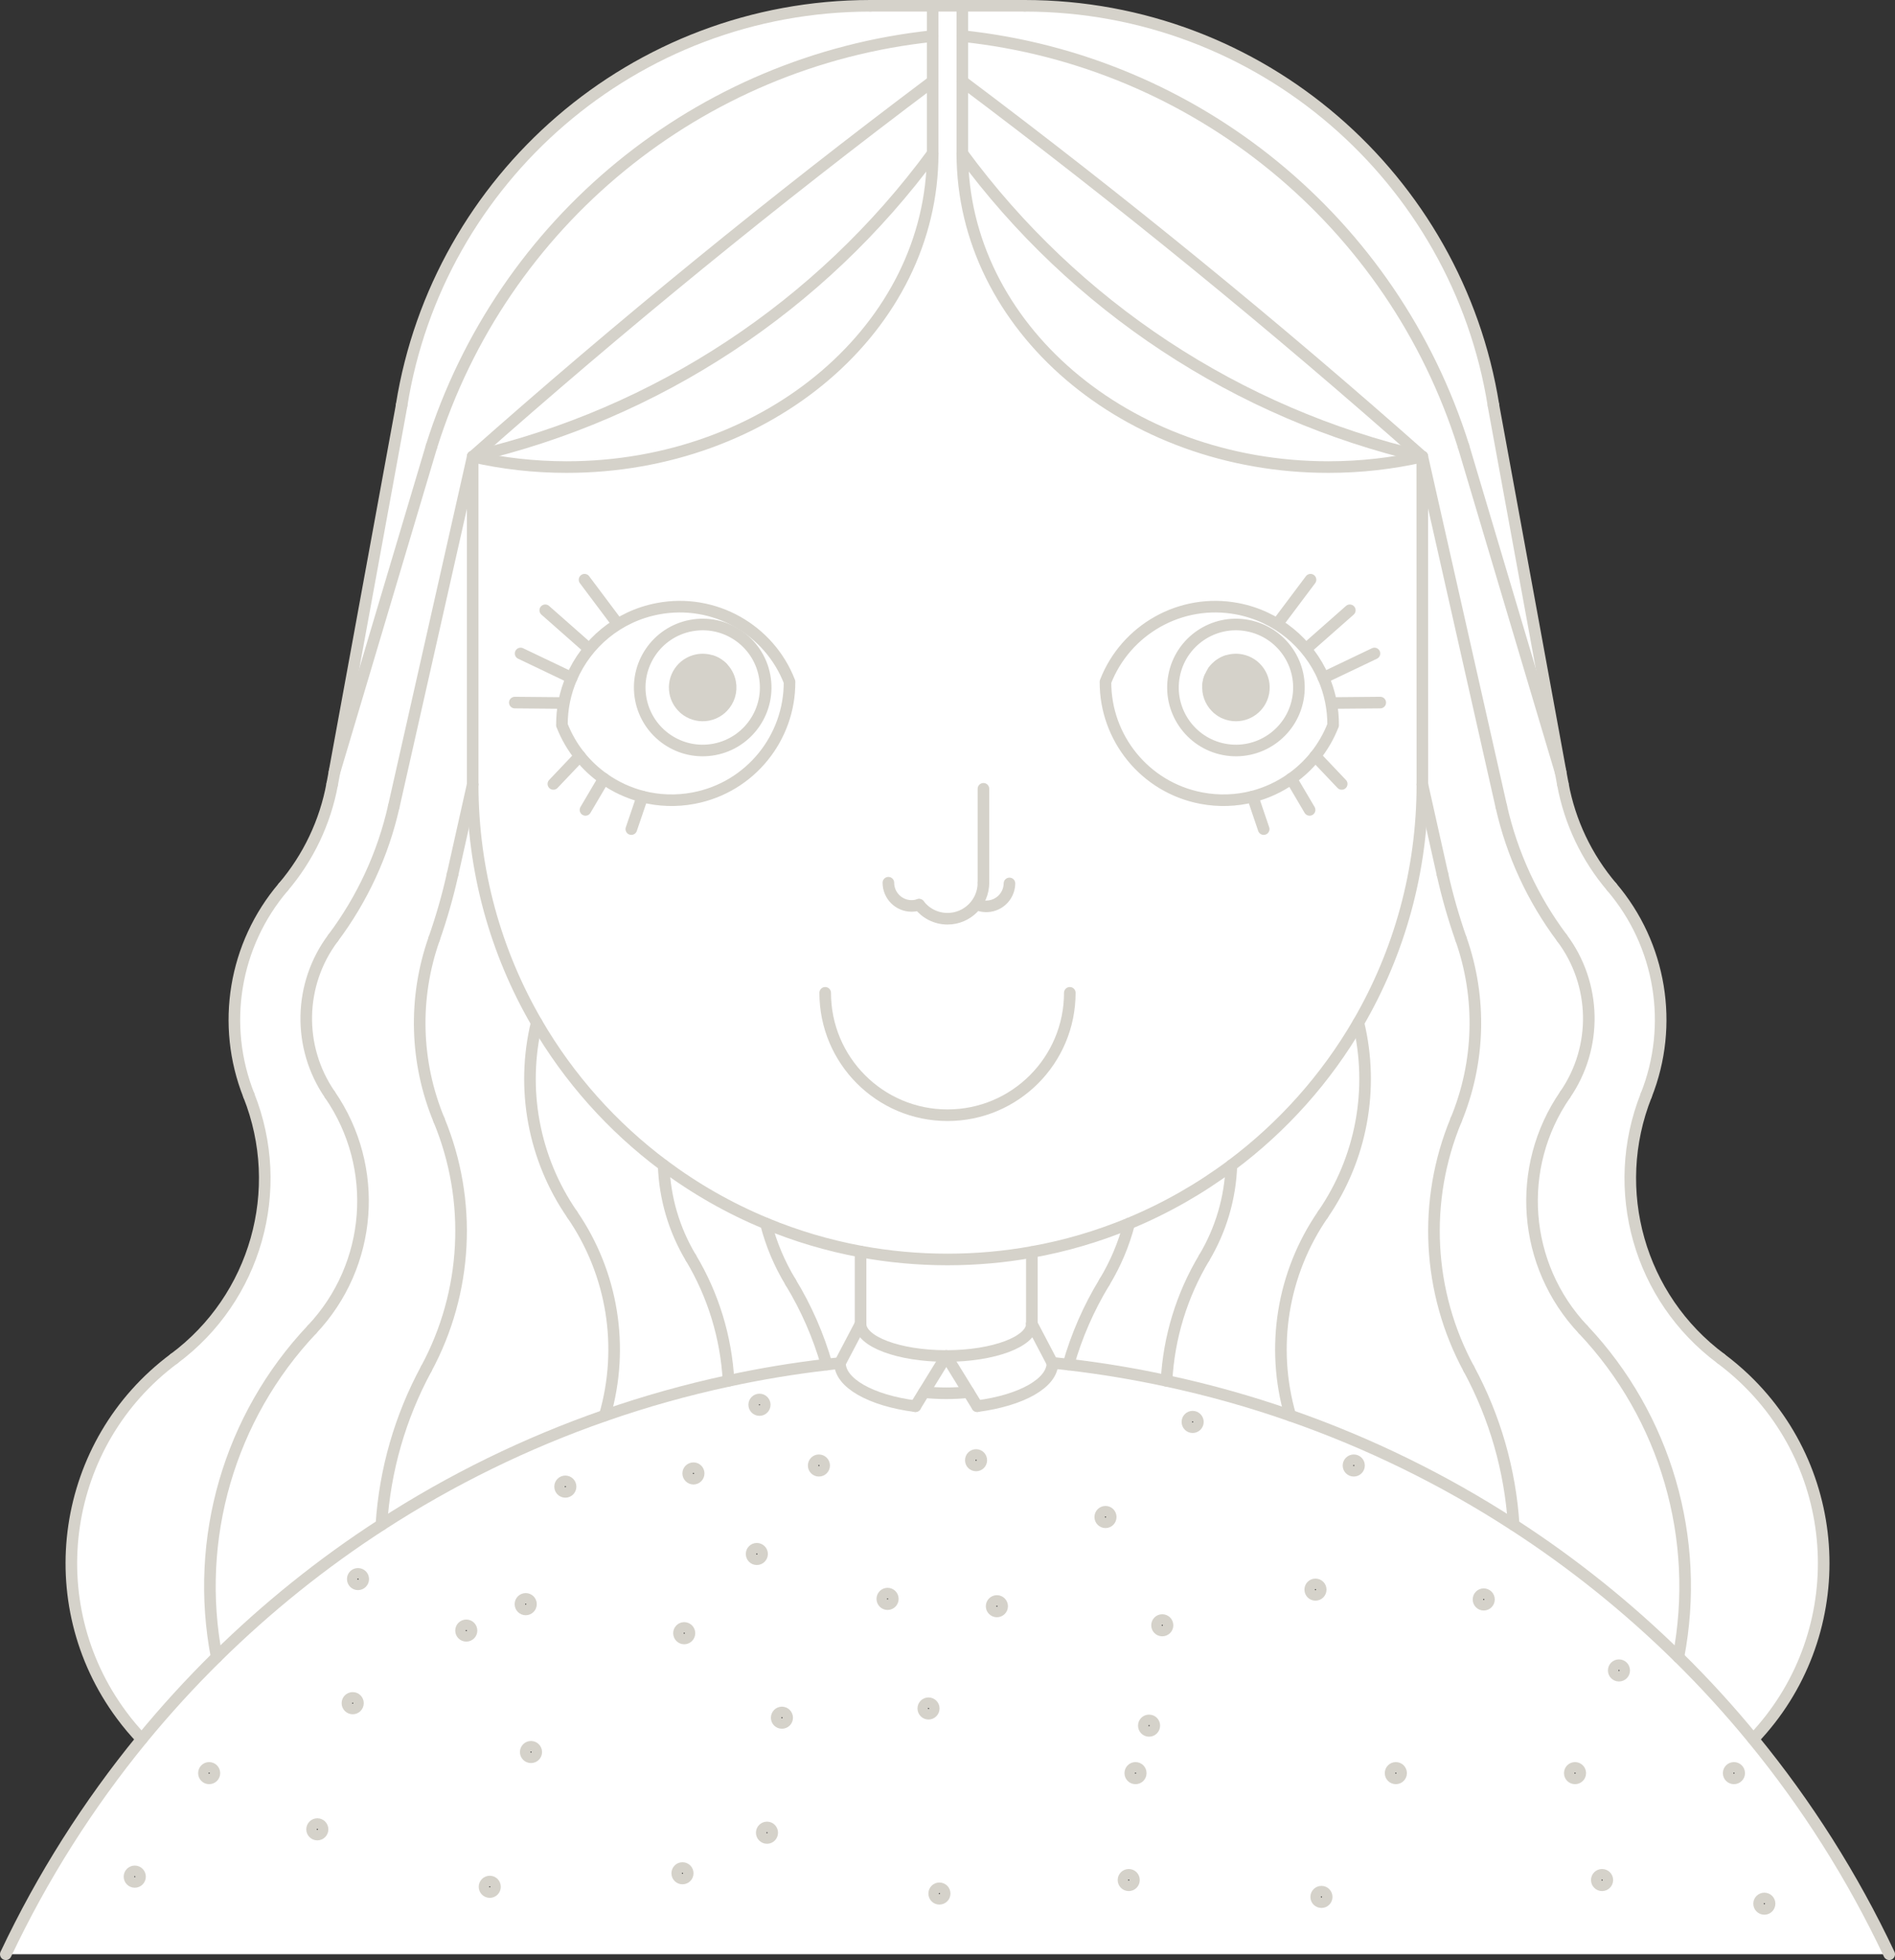 <?xml version="1.0" encoding="utf-8"?>
<!-- Generator: Adobe Illustrator 16.0.0, SVG Export Plug-In . SVG Version: 6.00 Build 0)  -->
<!DOCTYPE svg PUBLIC "-//W3C//DTD SVG 1.1//EN" "http://www.w3.org/Graphics/SVG/1.1/DTD/svg11.dtd">
<svg version="1.1" id="Layer_1" xmlns="http://www.w3.org/2000/svg" xmlns:xlink="http://www.w3.org/1999/xlink" x="0px" y="0px"
	 width="326.939px" height="338.061px" viewBox="0 0 326.939 338.061" enable-background="new 0 0 326.939 338.061"
	 xml:space="preserve">
<rect x="0" y="0" width="326.939" height="338.061" fill="#333333" stroke="none"/>
<g>
	<path fill="#FFFFFF" d="M215.26,107.9c5.9,1.12,9.771,6.812,8.65,12.71c-1.131,5.893-6.82,9.763-12.71,8.643
		c-5.891-1.12-9.761-6.82-8.641-12.7C203.68,110.65,209.37,106.78,215.26,107.9z M217.97,119.48c0.5-2.62-1.222-5.14-3.842-5.64
		c-0.88-0.17-1.75-0.08-2.54,0.2c-0.26,0.09-0.51,0.21-0.738,0.34c-0.12,0.07-0.24,0.14-0.352,0.22
		c-0.229,0.15-0.438,0.33-0.63,0.521c-0.2,0.188-0.381,0.39-0.54,0.617c-0.24,0.343-0.438,0.713-0.601,1.11
		c-0.109,0.26-0.189,0.53-0.24,0.82c-0.029,0.147-0.05,0.3-0.06,0.45c-0.142,1.438,0.39,2.83,1.35,3.817
		c0.181,0.2,0.391,0.38,0.61,0.53c0,0,0,0.01,0.01,0.01c0.438,0.33,0.938,0.58,1.5,0.73c0.141,0.05,0.28,0.08,0.431,0.107
		c0.149,0.03,0.3,0.053,0.449,0.062C215.23,123.61,217.5,121.95,217.97,119.48z"/>
	<path fill="#FFFFFF" d="M228.33,116.91c1.102,2.54,1.689,5.31,1.67,8.18h-0.01c-0.761,1.95-1.811,3.74-3.07,5.32
		c-1.198,1.5-2.601,2.81-4.148,3.897c-2,1.41-4.25,2.46-6.649,3.08c-2.811,0.72-5.83,0.85-8.87,0.271
		c-9.778-1.86-16.58-10.45-16.528-20.062c3.479-8.97,12.96-14.46,22.75-12.6C220.34,106.31,225.75,110.94,228.33,116.91z
		 M215.26,107.9c-5.89-1.12-11.578,2.75-12.698,8.65c-1.12,5.88,2.75,11.58,8.641,12.7c5.89,1.12,11.579-2.75,12.71-8.643
		C225.03,114.71,221.16,109.02,215.26,107.9z"/>
	<path fill="#FFFFFF" d="M116.49,119.48c0.19,1.01,0.69,1.88,1.381,2.55c0.09,0.103,0.189,0.19,0.3,0.28
		c0.96,0.78,2.21,1.19,3.512,1.07c0.148-0.01,0.3-0.03,0.448-0.062c0.722-0.14,1.382-0.43,1.939-0.84
		c0.221-0.16,0.431-0.34,0.62-0.54c1.061-1.09,1.59-2.66,1.28-4.26c-0.19-1.01-0.69-1.89-1.37-2.56c-0.2-0.19-0.41-0.37-0.642-0.521
		c-0.108-0.08-0.221-0.147-0.34-0.22c-0.24-0.13-0.49-0.25-0.75-0.34c-0.78-0.28-1.66-0.37-2.54-0.2
		C117.71,114.34,115.99,116.86,116.49,119.48z M131.91,116.55c1.119,5.88-2.75,11.58-8.648,12.7c-5.892,1.12-11.58-2.75-12.7-8.643
		c-1.12-5.897,2.75-11.59,8.641-12.71C125.1,106.78,130.79,110.65,131.91,116.55z"/>
	<path fill="#FFFFFF" d="M131.91,116.55c-1.12-5.9-6.811-9.771-12.71-8.65c-5.891,1.12-9.761,6.812-8.641,12.71
		c1.12,5.893,6.811,9.763,12.698,8.643C129.16,128.13,133.03,122.43,131.91,116.55z M104.18,134.31
		c-1.552-1.09-2.95-2.397-4.15-3.897c-1.271-1.58-2.31-3.37-3.069-5.32h-0.01c-0.021-2.87,0.569-5.64,1.67-8.18
		c2.58-5.973,7.979-10.603,14.859-11.91c9.79-1.86,19.271,3.63,22.74,12.6c0.06,9.61-6.74,18.2-16.53,20.062
		c-3.04,0.578-6.05,0.447-8.859-0.271C108.43,136.77,106.18,135.72,104.18,134.31z"/>
	<path fill="#FFFFFF" d="M181.54,235.05l0.029,0.051c0,3.42-5.271,6.43-12.979,7.43l-1.488-2.42l-3.842-6.229
		c8.15,0,14.762-2.479,14.762-5.54L181.54,235.05z"/>
	<path fill="#FFFFFF" d="M163.26,233.88l3.842,6.229c-2.512,0.263-5.149,0.263-7.67,0L163.26,233.88z"/>
	<path fill="#FFFFFF" d="M148.47,228.34c0,3.061,6.608,5.54,14.771,5.54c0.01,0,0.01,0,0.021,0l-3.83,6.229h-0.012l-1.488,2.433
		c-7.729-1-13.012-4.021-13.012-7.439L148.47,228.34z"/>
	<path fill="#FFFFFF" d="M184.33,235.351c5.72,0.67,11.37,1.609,16.932,2.812c7.27,1.56,14.398,3.56,21.35,5.987
		c13.61,4.739,26.54,11.093,38.53,18.859c10.22,6.61,19.738,14.25,28.43,22.801c4.54,4.47,8.851,9.189,12.91,14.149
		c9.2,11.22,17.108,23.647,23.46,37.101H1c6.359-13.45,14.271-25.87,23.46-37.101c4.069-4.96,8.38-9.683,12.92-14.149
		c8.689-8.561,18.21-16.2,28.42-22.811c11.99-7.771,24.922-14.11,38.54-18.853c6.95-2.431,14.08-4.431,21.352-5.987
		c5.561-1.2,11.21-2.143,16.931-2.803c0.76-0.101,1.529-0.181,2.3-0.26c0,3.42,5.28,6.439,13.012,7.439l1.488-2.433h0.012
		c2.521,0.263,5.158,0.263,7.67,0l1.488,2.42c7.711-1,12.979-4.01,12.979-7.43l-0.029-0.051
		C182.47,235.14,183.4,235.25,184.33,235.351z M305.3,328.34c0-0.5-0.398-0.899-0.898-0.899s-0.91,0.399-0.91,0.899
		s0.41,0.907,0.91,0.907S305.3,328.84,305.3,328.34z M300.06,305.83c0-0.513-0.41-0.91-0.91-0.91s-0.91,0.397-0.91,0.91
		c0,0.5,0.41,0.897,0.91,0.897S300.06,306.33,300.06,305.83z M280.22,288.12c0-0.513-0.4-0.91-0.91-0.91
		c-0.5,0-0.899,0.397-0.899,0.91c0,0.487,0.399,0.897,0.899,0.897C279.82,289.021,280.22,288.61,280.22,288.12z M277.31,324.26
		c0-0.5-0.41-0.899-0.91-0.899s-0.91,0.399-0.91,0.899s0.41,0.91,0.91,0.91S277.31,324.76,277.31,324.26z M272.64,305.83
		c0-0.513-0.41-0.91-0.91-0.91s-0.899,0.397-0.899,0.91c0,0.5,0.399,0.897,0.899,0.897S272.64,306.33,272.64,305.83z M256.89,275.87
		c0-0.5-0.41-0.91-0.91-0.91s-0.899,0.41-0.899,0.91s0.399,0.907,0.899,0.907S256.89,276.37,256.89,275.87z M241.73,305.83
		c0-0.513-0.41-0.91-0.91-0.91s-0.909,0.397-0.909,0.91c0,0.5,0.409,0.897,0.909,0.897S241.73,306.33,241.73,305.83z
		 M234.47,252.771c0-0.5-0.41-0.91-0.91-0.91s-0.91,0.41-0.91,0.91s0.41,0.899,0.91,0.899S234.47,253.271,234.47,252.771z
		 M228.89,327.18c0-0.5-0.399-0.909-0.899-0.909c-0.511,0-0.91,0.409-0.91,0.909s0.399,0.897,0.91,0.897
		C228.49,328.077,228.89,327.68,228.89,327.18z M227.86,274.17c0-0.5-0.409-0.899-0.909-0.899s-0.9,0.399-0.9,0.899
		c0,0.51,0.4,0.91,0.9,0.91S227.86,274.68,227.86,274.17z M206.67,245.25c0-0.5-0.41-0.91-0.91-0.91s-0.898,0.41-0.898,0.91
		s0.398,0.91,0.898,0.91S206.67,245.75,206.67,245.25z M201.43,280.33c0-0.513-0.41-0.91-0.91-0.91s-0.899,0.397-0.899,0.91
		c0,0.5,0.399,0.897,0.899,0.897S201.43,280.83,201.43,280.33z M199.15,297.63c0-0.5-0.399-0.899-0.91-0.899
		c-0.5,0-0.899,0.399-0.899,0.899s0.399,0.91,0.899,0.91C198.75,298.54,199.15,298.13,199.15,297.63z M196.81,305.83
		c0-0.513-0.399-0.91-0.91-0.91c-0.5,0-0.899,0.397-0.899,0.91c0,0.5,0.399,0.897,0.899,0.897
		C196.41,306.73,196.81,306.33,196.81,305.83z M195.64,324.26c0-0.5-0.399-0.899-0.899-0.899s-0.91,0.399-0.91,0.899
		s0.41,0.91,0.91,0.91S195.64,324.76,195.64,324.26z M191.63,261.65c0-0.5-0.398-0.91-0.898-0.91s-0.91,0.41-0.91,0.91
		s0.41,0.91,0.91,0.91S191.63,262.15,191.63,261.65z M172.9,277.04c0-0.5-0.41-0.91-0.91-0.91s-0.909,0.41-0.909,0.91
		s0.409,0.897,0.909,0.897S172.9,277.54,172.9,277.04z M169.3,251.86c0-0.51-0.398-0.907-0.898-0.907
		c-0.51,0-0.909,0.397-0.909,0.907c0,0.5,0.399,0.899,0.909,0.899C168.9,252.76,169.3,252.36,169.3,251.86z M162.98,326.59
		c0-0.5-0.41-0.899-0.91-0.899s-0.899,0.399-0.899,0.899c0,0.511,0.399,0.907,0.899,0.907S162.98,327.101,162.98,326.59z
		 M161.1,294.67c0-0.5-0.41-0.899-0.91-0.899s-0.899,0.399-0.899,0.899s0.399,0.91,0.899,0.91S161.1,295.17,161.1,294.67z
		 M154.04,275.771c0-0.5-0.41-0.91-0.91-0.91s-0.908,0.41-0.908,0.91s0.408,0.909,0.908,0.909S154.04,276.271,154.04,275.771z
		 M142.19,252.771c0-0.5-0.41-0.91-0.91-0.91s-0.899,0.41-0.899,0.91s0.399,0.899,0.899,0.899S142.19,253.271,142.19,252.771z
		 M135.81,296.271c0-0.5-0.41-0.91-0.91-0.91s-0.899,0.41-0.899,0.91s0.399,0.899,0.899,0.899S135.81,296.771,135.81,296.271z
		 M133.23,316.101c0-0.5-0.399-0.91-0.899-0.91s-0.91,0.41-0.91,0.91s0.41,0.909,0.91,0.909S133.23,316.601,133.23,316.101z
		 M131.94,242.29c0-0.5-0.41-0.91-0.91-0.91s-0.909,0.41-0.909,0.91s0.409,0.91,0.909,0.91S131.94,242.79,131.94,242.29z
		 M131.48,268.021c0-0.49-0.41-0.897-0.91-0.897s-0.899,0.407-0.899,0.897c0,0.51,0.399,0.909,0.899,0.909
		S131.48,268.53,131.48,268.021z M120.54,254.13c0-0.5-0.398-0.899-0.898-0.899s-0.91,0.399-0.91,0.899s0.41,0.91,0.91,0.91
		S120.54,254.63,120.54,254.13z M118.95,281.69c0-0.5-0.41-0.91-0.91-0.91s-0.898,0.41-0.898,0.91s0.398,0.91,0.898,0.91
		S118.95,282.19,118.95,281.69z M118.65,323.101c0-0.5-0.399-0.91-0.91-0.91c-0.5,0-0.899,0.41-0.899,0.91s0.399,0.898,0.899,0.898
		C118.25,323.997,118.65,323.601,118.65,323.101z M98.44,256.41c0-0.5-0.399-0.91-0.899-0.91c-0.511,0-0.91,0.41-0.91,0.91
		s0.399,0.907,0.91,0.907C98.04,257.32,98.44,256.91,98.44,256.41z M92.52,302.19c0-0.5-0.41-0.91-0.91-0.91s-0.909,0.41-0.909,0.91
		s0.409,0.899,0.909,0.899S92.52,302.69,92.52,302.19z M91.61,276.68c0-0.5-0.409-0.909-0.909-0.909s-0.91,0.409-0.91,0.909
		s0.41,0.91,0.91,0.91S91.61,277.18,91.61,276.68z M85.4,325.43c0-0.5-0.399-0.909-0.899-0.909s-0.91,0.409-0.91,0.909
		s0.41,0.91,0.91,0.91S85.4,325.93,85.4,325.43z M81.35,281.24c0-0.5-0.399-0.907-0.899-0.907c-0.511,0-0.91,0.407-0.91,0.907
		s0.399,0.899,0.91,0.899C80.95,282.14,81.35,281.74,81.35,281.24z M62.67,272.351c0-0.5-0.41-0.897-0.91-0.897
		s-0.898,0.397-0.898,0.897s0.398,0.909,0.898,0.909S62.67,272.851,62.67,272.351z M61.76,293.76c0-0.5-0.408-0.909-0.908-0.909
		s-0.91,0.409-0.91,0.909s0.41,0.91,0.91,0.91S61.76,294.26,61.76,293.76z M55.65,315.521c0-0.5-0.399-0.91-0.899-0.91
		s-0.91,0.41-0.91,0.91s0.41,0.899,0.91,0.899S55.65,316.021,55.65,315.521z M36.99,305.83c0-0.513-0.41-0.91-0.91-0.91
		s-0.898,0.397-0.898,0.91c0,0.5,0.398,0.897,0.898,0.897S36.99,306.33,36.99,305.83z M24.16,323.68c0-0.5-0.41-0.909-0.91-0.909
		s-0.91,0.409-0.91,0.909s0.41,0.91,0.91,0.91S24.16,324.18,24.16,323.68z"/>
	<path fill="#FFFFFF" d="M81.55,78.8v56.51l-3.47,15.5c-0.84,3.771-1.91,7.49-3.188,11.143c-3.58,10.157-3.28,21.277,0.851,31.229
		c5.771,13.91,4.949,29.681-2.211,42.931c-4.49,8.301-7.13,17.471-7.73,26.891c-10.21,6.607-19.729,14.25-28.42,22.811
		c-3.93-20.381,2.189-41.41,16.439-56.5c10.46-11.08,11.75-27.96,3.101-40.5c-5.641-8.188-5.42-19.067,0.54-27.021
		c5.062-6.75,8.63-14.48,10.479-22.7L81.55,78.8z"/>
	<path fill="#FFFFFF" d="M81.55,135.31c0,14.97,4.021,29.01,11.04,41.09c-2.76,11.399-0.528,23.433,6.132,33.08
		c6.97,10.13,9.04,22.853,5.618,34.67C90.72,248.89,77.79,255.23,65.8,263c0.602-9.42,3.24-18.59,7.729-26.893
		c7.16-13.25,7.979-29.021,2.211-42.931c-4.131-9.949-4.431-21.069-0.851-31.229c1.278-3.648,2.351-7.368,3.188-11.141L81.55,135.31
		z"/>
	<path fill="#FFFFFF" d="M119.2,216.95c3.859,6.438,6.079,13.72,6.489,21.21c-7.271,1.56-14.399,3.56-21.352,5.987
		c3.42-11.817,1.352-24.54-5.618-34.67c-6.66-9.647-8.892-21.681-6.132-33.08c5.57,9.603,13.052,17.973,21.91,24.59
		C114.68,206.62,116.3,212.12,119.2,216.95z"/>
	<path fill="#FFFFFF" d="M142.62,235.351v0.01c-5.721,0.66-11.37,1.603-16.931,2.803c-0.41-7.49-2.63-14.771-6.489-21.21
		c-2.9-4.83-4.521-10.33-4.7-15.961c5.399,4.028,11.319,7.421,17.642,10.028v0.01c0.908,3.562,2.351,6.973,4.26,10.12
		C139.1,225.58,141.19,230.36,142.62,235.351z"/>
	<path fill="#FFFFFF" d="M142.62,235.351c-1.431-4.99-3.521-9.771-6.221-14.2c-1.91-3.147-3.352-6.561-4.26-10.12v-0.01
		c5.188,2.159,10.658,3.79,16.33,4.84v12.479l-3.552,6.761c-0.771,0.079-1.54,0.159-2.3,0.26L142.62,235.351L142.62,235.351z"/>
	<path fill="#FFFFFF" d="M178.02,228.3c0,0.021,0,0.03,0,0.04c0,3.061-6.609,5.54-14.76,5.54c-0.012,0-0.012,0-0.021,0
		c-8.16,0-14.771-2.479-14.771-5.54v-12.48c4.858,0.899,9.88,1.37,15,1.37c4.97,0,9.828-0.438,14.55-1.29v0.013L178.02,228.3
		L178.02,228.3z"/>
	<path fill="#FFFFFF" d="M194.81,211.021v0.01c-0.92,3.562-2.359,6.973-4.271,10.12c-2.7,4.433-4.79,9.21-6.21,14.2
		c-0.931-0.101-1.858-0.211-2.79-0.301l-3.521-6.71c0-0.01,0-0.021,0-0.04v-12.35v-0.013C183.86,214.9,189.48,213.23,194.81,211.021
		z"/>
	<path fill="#FFFFFF" d="M212.45,200.99c-0.19,5.633-1.811,11.133-4.7,15.963c-3.858,6.438-6.09,13.72-6.49,21.21
		c-5.56-1.2-11.21-2.143-16.93-2.812c1.42-4.99,3.51-9.771,6.21-14.2c1.91-3.147,3.352-6.561,4.271-10.12v-0.01
		C201.13,208.4,207.05,205.021,212.45,200.99z"/>
	<path fill="#FFFFFF" d="M234.36,176.4c2.761,11.399,0.53,23.433-6.13,33.08c-6.979,10.13-9.04,22.853-5.62,34.67
		c-6.949-2.431-14.08-4.431-21.352-5.987c0.4-7.49,2.632-14.771,6.49-21.21c2.892-4.83,4.51-10.33,4.7-15.963
		C221.31,194.37,228.79,186,234.36,176.4z"/>
	<path fill="#FFFFFF" d="M261.15,263l-0.01,0.01c-11.99-7.771-24.92-14.12-38.53-18.859c-3.42-11.817-1.359-24.54,5.62-34.67
		c6.66-9.647,8.891-21.681,6.13-33.08c7.021-12.08,11.04-26.12,11.04-41.09l3.471,15.5c0.84,3.771,1.909,7.49,3.189,11.143
		c3.58,10.157,3.271,21.277-0.852,31.229c-5.771,13.91-4.96,29.681,2.21,42.931C257.91,244.41,260.55,253.58,261.15,263z"/>
	<path fill="#FFFFFF" d="M245.38,78.76h0.012l13.62,60.33c1.85,8.22,5.42,15.95,10.479,22.7c5.96,7.947,6.18,18.83,0.529,27.021
		c-8.642,12.54-7.352,29.42,3.108,40.5c14.25,15.09,20.359,36.119,16.439,56.5c-8.689-8.551-18.21-16.188-28.43-22.801l0.01-0.01
		c-0.602-9.42-3.239-18.59-7.729-26.893c-7.17-13.25-7.979-29.021-2.21-42.931c4.12-9.949,4.432-21.069,0.852-31.229
		c-1.28-3.647-2.352-7.367-3.189-11.14l-3.471-15.5L245.38,78.76z"/>
	<path fill="#FFFFFF" d="M245.38,78.76c-5.158,1.17-10.59,1.8-16.188,1.8c-34.88,0-63.16-24.22-63.16-54.1
		C185.4,52.8,213.54,71.35,245.38,78.76z"/>
	<path fill="#FFFFFF" d="M245.39,78.76h-0.012c-31.84-7.41-59.979-25.96-79.351-52.3V14.03C193.35,34.53,219.82,56.11,245.39,78.76z
		"/>
	<path fill="#FFFFFF" d="M245.39,78.76c-25.57-22.65-52.04-44.23-79.36-64.73V6.22c40.341,4.27,74.311,32.06,86.471,70.76
		l16.75,56.19l0.38,2.05c1.2,6.56,4.12,12.7,8.45,17.78c8.479,9.95,10.771,23.777,5.932,35.93c-6.48,16.312-1.19,34.94,12.89,45.4
		c1.438,1.08,2.82,2.237,4.12,3.479c17.568,16.76,18.221,44.579,1.46,62.149c-4.062-4.96-8.37-9.683-12.91-14.149
		c3.921-20.381-2.189-41.41-16.439-56.5c-10.46-11.08-11.75-27.96-3.108-40.5c5.648-8.188,5.431-19.07-0.529-27.021
		c-5.061-6.75-8.631-14.48-10.479-22.7L245.39,78.76z"/>
	<path fill="#FFFFFF" d="M257.65,69.88l11.601,63.29L252.5,76.98c-12.16-38.7-46.13-66.49-86.471-70.76V1h10.74
		c40.8,0,74.641,29.84,80.891,68.88H257.65z"/>
	<path fill="#FFFFFF" d="M160.91,1v5.22c-40.34,4.27-74.3,32.06-86.46,70.76L57.7,133.17l11.6-63.29h-0.01
		C75.53,30.84,109.37,1,150.18,1H160.91z"/>
	<path fill="#FFFFFF" d="M160.91,6.22v7.81c-27.32,20.5-53.78,42.08-79.351,64.73h-0.012v0.04l-13.608,60.29
		c-1.852,8.22-5.42,15.95-10.479,22.7c-5.96,7.947-6.181,18.83-0.54,27.021c8.649,12.54,7.359,29.42-3.101,40.5
		c-14.25,15.09-20.369,36.119-16.439,56.5c-4.54,4.47-8.851,9.189-12.92,14.149c-1.238-1.3-2.398-2.67-3.47-4.12
		c-14.48-19.479-10.431-47.021,9.06-61.51c14.08-10.46,19.37-29.093,12.882-45.4c-4.83-12.15-2.54-25.979,5.938-35.93
		c4.33-5.08,7.25-11.223,8.449-17.78l0.381-2.05l16.75-56.19C86.61,38.28,120.57,10.49,160.91,6.22z"/>
	<path fill="#FFFFFF" d="M160.91,14.03V26.46c-19.36,26.35-47.5,44.897-79.351,52.3C107.13,56.11,133.59,34.53,160.91,14.03z"/>
	<path fill="#FFFFFF" d="M160.91,26.46c0,29.88-28.28,54.1-63.16,54.1c-5.601,0-11.028-0.63-16.188-1.8
		C113.41,71.36,141.55,52.81,160.91,26.46z"/>
	<path fill="#FFFFFF" d="M166.03,26.46c0,29.88,28.28,54.1,63.16,54.1c5.601,0,11.03-0.63,16.188-1.8l0.021,56.55
		c0,14.97-4.021,29.01-11.04,41.09c-5.569,9.603-13.05,17.973-21.909,24.59c-5.398,4.03-11.32,7.41-17.641,10.03
		c-5.33,2.21-10.95,3.88-16.79,4.92c-4.722,0.853-9.58,1.29-14.55,1.29c-5.12,0-10.142-0.471-15-1.37
		c-5.672-1.05-11.142-2.681-16.33-4.84c-6.32-2.607-12.24-6-17.642-10.03C105.64,194.37,98.16,186,92.59,176.4
		c-7.021-12.08-11.04-26.12-11.04-41.09V78.8l0.012-0.04c5.16,1.17,10.59,1.8,16.188,1.8c34.88,0,63.16-24.22,63.16-54.1V14.03V6.22
		V1h5.119v5.22v7.81L166.03,26.46L166.03,26.46z M230,125.09c0.021-2.87-0.568-5.64-1.67-8.18c-2.58-5.973-7.99-10.603-14.858-11.91
		c-9.79-1.86-19.271,3.63-22.75,12.6c-0.052,9.61,6.75,18.2,16.528,20.062c3.04,0.577,6.062,0.447,8.87-0.271
		c2.399-0.62,4.649-1.67,6.649-3.08c1.55-1.09,2.95-2.397,4.148-3.897c1.262-1.58,2.312-3.37,3.069-5.32L230,125.09L230,125.09z
		 M110.83,137.39c2.812,0.72,5.819,0.85,8.859,0.271c9.79-1.86,16.59-10.45,16.53-20.062c-3.472-8.97-12.95-14.46-22.74-12.6
		c-6.88,1.31-12.279,5.938-14.859,11.91c-1.101,2.54-1.688,5.31-1.67,8.18h0.01c0.762,1.95,1.802,3.74,3.069,5.32
		c1.2,1.5,2.601,2.81,4.15,3.897C106.18,135.72,108.43,136.77,110.83,137.39z"/>
	<path fill="#D5D2CA" d="M214.13,113.84c2.62,0.5,4.342,3.02,3.842,5.64c-0.472,2.473-2.74,4.13-5.19,3.9
		c-0.149-0.021-0.3-0.04-0.449-0.07c-0.141-0.03-0.29-0.06-0.431-0.1c-0.55-0.16-1.05-0.41-1.5-0.73c-0.01,0-0.01-0.01-0.01-0.01
		c-0.222-0.16-0.42-0.33-0.61-0.53c-0.96-0.987-1.489-2.38-1.35-3.817c0.021-0.15,0.04-0.29,0.068-0.44
		c0.05-0.29,0.13-0.57,0.229-0.83c0.16-0.397,0.358-0.77,0.601-1.108c0.16-0.222,0.34-0.432,0.54-0.619
		c0.189-0.19,0.409-0.36,0.63-0.521c0.109-0.08,0.229-0.147,0.352-0.22c0.229-0.13,0.479-0.25,0.738-0.34
		C212.38,113.76,213.25,113.67,214.13,113.84z"/>
	<path fill="#D5D2CA" d="M212.78,123.38c-0.149-0.01-0.3-0.03-0.449-0.062c-0.148-0.027-0.29-0.06-0.431-0.107
		c0.141,0.04,0.29,0.067,0.431,0.1C212.48,123.34,212.63,123.36,212.78,123.38z"/>
	<path fill="#D5D2CA" d="M210.4,122.48c0.45,0.32,0.95,0.57,1.5,0.73C211.34,123.06,210.84,122.81,210.4,122.48z"/>
	<path fill="#D5D2CA" d="M209.78,121.94c0.19,0.2,0.391,0.37,0.61,0.53C210.17,122.32,209.96,122.14,209.78,121.94z"/>
	<path fill="#D5D2CA" d="M124.07,122.48c0.221-0.17,0.431-0.35,0.62-0.54C124.5,122.14,124.29,122.32,124.07,122.48z"/>
	<path fill="#D5D2CA" d="M122.13,123.31c0.722-0.14,1.38-0.43,1.939-0.83c-0.562,0.41-1.22,0.7-1.939,0.84
		c-0.148,0.03-0.3,0.053-0.448,0.062C121.83,123.36,121.98,123.34,122.13,123.31z"/>
	<path fill="#D5D2CA" d="M122.87,114.04c0.26,0.09,0.51,0.21,0.75,0.34c0.12,0.07,0.229,0.14,0.34,0.22
		c0.229,0.16,0.439,0.33,0.642,0.521c0.68,0.67,1.18,1.55,1.37,2.56c0.31,1.6-0.222,3.17-1.28,4.26
		c-0.189,0.19-0.399,0.37-0.62,0.54c-0.56,0.4-1.22,0.69-1.939,0.83c-0.148,0.03-0.3,0.05-0.448,0.07
		c-1.302,0.12-2.552-0.29-3.512-1.07c-0.101-0.09-0.21-0.18-0.3-0.28c-0.688-0.67-1.188-1.538-1.381-2.55
		c-0.5-2.62,1.221-5.14,3.841-5.64C121.21,113.67,122.09,113.76,122.87,114.04z"/>
	<path fill="#D5D2CA" d="M117.87,122.03c0.09,0.103,0.199,0.19,0.3,0.28C118.06,122.22,117.96,122.13,117.87,122.03z"/>
</g>
<path fill="none" stroke="#D5D2CA" stroke-width="2" stroke-linecap="round" stroke-linejoin="round" stroke-miterlimit="10" d="
	M69.29,69.88C75.53,30.84,109.37,1,150.18,1"/>
<path fill="none" stroke="#D5D2CA" stroke-width="2" stroke-linecap="round" stroke-linejoin="round" stroke-miterlimit="10" d="
	M245.4,135.31c0,14.97-4.021,29.01-11.04,41.09c-5.569,9.603-13.05,17.973-21.909,24.59c-5.4,4.03-11.32,7.41-17.641,10.03
	c-5.33,2.21-10.95,3.88-16.79,4.92c-4.722,0.853-9.58,1.29-14.55,1.29c-5.12,0-10.142-0.471-15-1.37
	c-5.672-1.05-11.142-2.681-16.33-4.84c-6.32-2.607-12.24-6-17.642-10.03C105.64,194.37,98.16,186,92.59,176.4
	c-7.021-12.08-11.04-26.12-11.04-41.09"/>
<line fill="none" stroke="#D5D2CA" stroke-width="2" stroke-linecap="round" stroke-linejoin="round" stroke-miterlimit="10" x1="245.38" y1="78.76" x2="245.4" y2="135.31"/>
<path fill="none" stroke="#D5D2CA" stroke-width="2" stroke-linecap="round" stroke-linejoin="round" stroke-miterlimit="10" d="
	M169.67,152.25c0,3.43-2.771,6.21-6.198,6.21c-2,0-3.78-0.95-4.91-2.42"/>
<path fill="none" stroke="#D5D2CA" stroke-width="2" stroke-linecap="round" stroke-linejoin="round" stroke-miterlimit="10" d="
	M184.57,171.24c0,11.649-9.439,21.11-21.1,21.11c-11.661,0-21.102-9.461-21.102-21.11"/>
<polyline fill="none" stroke="#D5D2CA" stroke-width="2" stroke-linecap="round" stroke-linejoin="round" stroke-miterlimit="10" points="
	160.91,1 160.91,6.22 160.91,14.03 160.91,26.46 160.91,27.06 "/>
<polyline fill="none" stroke="#D5D2CA" stroke-width="2" stroke-linecap="round" stroke-linejoin="round" stroke-miterlimit="10" points="
	166.03,1 166.03,6.22 166.03,14.03 166.03,26.46 166.03,27.06 "/>
<path fill="none" stroke="#D5D2CA" stroke-width="2" stroke-linecap="round" stroke-linejoin="round" stroke-miterlimit="10" d="
	M160.91,26.46c0,29.88-28.28,54.1-63.16,54.1c-5.601,0-11.028-0.63-16.188-1.8"/>
<path fill="none" stroke="#D5D2CA" stroke-width="2" stroke-linecap="round" stroke-linejoin="round" stroke-miterlimit="10" d="
	M166.03,26.46c0,29.88,28.28,54.1,63.16,54.1c5.601,0,11.03-0.63,16.188-1.8"/>
<polyline fill="none" stroke="#D5D2CA" stroke-width="2" stroke-linecap="round" stroke-linejoin="round" stroke-miterlimit="10" points="
	81.55,78.76 81.55,78.8 81.55,135.31 "/>
<line fill="none" stroke="#D5D2CA" stroke-width="2" stroke-linecap="round" stroke-linejoin="round" stroke-miterlimit="10" x1="148.47" y1="215.86" x2="148.47" y2="228.34"/>
<line fill="none" stroke="#D5D2CA" stroke-width="2" stroke-linecap="round" stroke-linejoin="round" stroke-miterlimit="10" x1="178.02" y1="215.95" x2="178.02" y2="228.3"/>
<line fill="none" stroke="#D5D2CA" stroke-width="2" stroke-linecap="round" stroke-linejoin="round" stroke-miterlimit="10" x1="150.18" y1="1" x2="160.91" y2="1"/>
<polyline fill="none" stroke="#D5D2CA" stroke-width="2" stroke-linecap="round" stroke-linejoin="round" stroke-miterlimit="10" points="
	69.3,69.88 57.7,133.17 57.32,135.22 "/>
<path fill="none" stroke="#D5D2CA" stroke-width="2" stroke-linecap="round" stroke-linejoin="round" stroke-miterlimit="10" d="
	M257.66,69.88C251.41,30.84,217.57,1,176.77,1"/>
<polyline fill="none" stroke="#D5D2CA" stroke-width="2" stroke-linecap="round" stroke-linejoin="round" stroke-miterlimit="10" points="
	257.65,69.88 269.25,133.17 269.63,135.22 "/>
<path fill="none" stroke="#D5D2CA" stroke-width="2" stroke-linecap="round" stroke-linejoin="round" stroke-miterlimit="10" d="
	M48.87,153c4.33-5.08,7.25-11.223,8.449-17.78"/>
<path fill="none" stroke="#D5D2CA" stroke-width="2" stroke-linecap="round" stroke-linejoin="round" stroke-miterlimit="10" d="
	M325.94,337.061c-6.352-13.45-14.26-25.881-23.46-37.101c-4.062-4.96-8.37-9.683-12.91-14.149
	c-8.689-8.551-18.21-16.188-28.43-22.801c-11.99-7.771-24.92-14.12-38.53-18.859c-6.949-2.431-14.08-4.431-21.35-5.987
	c-5.562-1.2-11.212-2.143-16.932-2.812c-0.931-0.101-1.858-0.211-2.79-0.301"/>
<path fill="none" stroke="#D5D2CA" stroke-width="2" stroke-linecap="round" stroke-linejoin="round" stroke-miterlimit="10" d="
	M144.92,235.101c-0.771,0.079-1.54,0.159-2.3,0.26c-5.721,0.66-11.37,1.603-16.931,2.803c-7.271,1.56-14.399,3.56-21.352,5.987
	C90.72,248.89,77.79,255.23,65.8,263c-10.21,6.607-19.729,14.25-28.42,22.811c-4.54,4.47-8.851,9.189-12.92,14.149
	C15.27,311.19,7.36,323.61,1,337.061"/>
<path fill="none" stroke="#D5D2CA" stroke-width="2" stroke-linecap="round" stroke-linejoin="round" stroke-miterlimit="10" d="
	M48.87,153c-8.479,9.95-10.771,23.777-5.938,35.93"/>
<path fill="none" stroke="#D5D2CA" stroke-width="2" stroke-linecap="round" stroke-linejoin="round" stroke-miterlimit="10" d="
	M30.05,234.33c14.08-10.46,19.37-29.093,12.882-45.4"/>
<path fill="none" stroke="#D5D2CA" stroke-width="2" stroke-linecap="round" stroke-linejoin="round" stroke-miterlimit="10" d="
	M30.05,234.33c-19.488,14.487-23.54,42.027-9.06,61.51c1.069,1.45,2.229,2.82,3.47,4.12"/>
<line fill="none" stroke="#D5D2CA" stroke-width="2" stroke-linecap="round" stroke-linejoin="round" stroke-miterlimit="10" x1="169.67" y1="152.25" x2="169.67" y2="136.05"/>
<path fill="none" stroke="#D5D2CA" stroke-width="2" stroke-linecap="round" stroke-linejoin="round" stroke-miterlimit="10" d="
	M153.27,152.25c0,2.21,1.79,4,4,4c0.438,0,0.87-0.07,1.29-0.21"/>
<path fill="none" stroke="#D5D2CA" stroke-width="2" stroke-linecap="round" stroke-linejoin="round" stroke-miterlimit="10" d="
	M269.63,135.22c1.2,6.56,4.12,12.7,8.45,17.78"/>
<path fill="none" stroke="#D5D2CA" stroke-width="2" stroke-linecap="round" stroke-linejoin="round" stroke-miterlimit="10" d="
	M284.01,188.93c4.84-12.149,2.55-25.979-5.932-35.93"/>
<path fill="none" stroke="#D5D2CA" stroke-width="2" stroke-linecap="round" stroke-linejoin="round" stroke-miterlimit="10" d="
	M284.01,188.93c-6.48,16.312-1.19,34.94,12.89,45.4"/>
<path fill="none" stroke="#D5D2CA" stroke-width="2" stroke-linecap="round" stroke-linejoin="round" stroke-miterlimit="10" d="
	M302.48,299.96c16.761-17.57,16.108-45.393-1.46-62.149c-1.3-1.24-2.682-2.397-4.12-3.479"/>
<line fill="none" stroke="#D5D2CA" stroke-width="2" stroke-linecap="round" stroke-linejoin="round" stroke-miterlimit="10" x1="176.77" y1="1" x2="166.03" y2="1"/>
<path fill="none" stroke="#D5D2CA" stroke-width="2" stroke-linecap="round" stroke-linejoin="round" stroke-miterlimit="10" d="
	M168.83,156.1c2.08,0.73,4.37-0.36,5.102-2.45c0.148-0.41,0.22-0.85,0.229-1.277"/>
<path fill="none" stroke="#D5D2CA" stroke-width="2" stroke-linecap="round" stroke-linejoin="round" stroke-miterlimit="10" d="
	M81.56,78.76c31.851-7.4,59.988-25.95,79.351-52.3"/>
<path fill="none" stroke="#D5D2CA" stroke-width="2" stroke-linecap="round" stroke-linejoin="round" stroke-miterlimit="10" d="
	M160.91,14.03c-27.32,20.5-53.78,42.08-79.351,64.73h-0.012"/>
<path fill="none" stroke="#D5D2CA" stroke-width="2" stroke-linecap="round" stroke-linejoin="round" stroke-miterlimit="10" d="
	M160.91,6.22c-40.34,4.27-74.3,32.06-86.46,70.76"/>
<line fill="none" stroke="#D5D2CA" stroke-width="2" stroke-linecap="round" stroke-linejoin="round" stroke-miterlimit="10" x1="74.45" y1="76.98" x2="57.7" y2="133.17"/>
<polyline fill="none" stroke="#D5D2CA" stroke-width="2" stroke-linecap="round" stroke-linejoin="round" stroke-miterlimit="10" points="
	81.56,78.76 81.55,78.8 67.94,139.09 "/>
<path fill="none" stroke="#D5D2CA" stroke-width="2" stroke-linecap="round" stroke-linejoin="round" stroke-miterlimit="10" d="
	M57.46,161.79c5.062-6.75,8.63-14.48,10.479-22.7"/>
<path fill="none" stroke="#D5D2CA" stroke-width="2" stroke-linecap="round" stroke-linejoin="round" stroke-miterlimit="10" d="
	M57.46,161.79c-5.96,7.947-6.181,18.83-0.54,27.021"/>
<path fill="none" stroke="#D5D2CA" stroke-width="2" stroke-linecap="round" stroke-linejoin="round" stroke-miterlimit="10" d="
	M53.82,229.311c10.46-11.08,11.75-27.96,3.101-40.5"/>
<path fill="none" stroke="#D5D2CA" stroke-width="2" stroke-linecap="round" stroke-linejoin="round" stroke-miterlimit="10" d="
	M53.82,229.311c-14.25,15.09-20.369,36.119-16.439,56.5"/>
<line fill="none" stroke="#D5D2CA" stroke-width="2" stroke-linecap="round" stroke-linejoin="round" stroke-miterlimit="10" x1="81.55" y1="135.31" x2="78.08" y2="150.81"/>
<path fill="none" stroke="#D5D2CA" stroke-width="2" stroke-linecap="round" stroke-linejoin="round" stroke-miterlimit="10" d="
	M74.89,161.95c1.278-3.65,2.351-7.37,3.188-11.143"/>
<path fill="none" stroke="#D5D2CA" stroke-width="2" stroke-linecap="round" stroke-linejoin="round" stroke-miterlimit="10" d="
	M74.89,161.95c-3.58,10.157-3.28,21.277,0.851,31.229"/>
<path fill="none" stroke="#D5D2CA" stroke-width="2" stroke-linecap="round" stroke-linejoin="round" stroke-miterlimit="10" d="
	M73.53,236.11c7.16-13.25,7.979-29.021,2.211-42.931"/>
<path fill="none" stroke="#D5D2CA" stroke-width="2" stroke-linecap="round" stroke-linejoin="round" stroke-miterlimit="10" d="
	M73.53,236.11C69.04,244.41,66.4,253.58,65.8,263"/>
<path fill="none" stroke="#D5D2CA" stroke-width="2" stroke-linecap="round" stroke-linejoin="round" stroke-miterlimit="10" d="
	M92.59,176.4c-2.76,11.399-0.528,23.433,6.132,33.08"/>
<path fill="none" stroke="#D5D2CA" stroke-width="2" stroke-linecap="round" stroke-linejoin="round" stroke-miterlimit="10" d="
	M104.34,244.15c3.42-11.817,1.352-24.54-5.618-34.67"/>
<path fill="none" stroke="#D5D2CA" stroke-width="2" stroke-linecap="round" stroke-linejoin="round" stroke-miterlimit="10" d="
	M114.5,200.99c0.182,5.633,1.8,11.133,4.7,15.963"/>
<path fill="none" stroke="#D5D2CA" stroke-width="2" stroke-linecap="round" stroke-linejoin="round" stroke-miterlimit="10" d="
	M125.69,238.16c-0.41-7.49-2.63-14.771-6.489-21.21"/>
<path fill="none" stroke="#D5D2CA" stroke-width="2" stroke-linecap="round" stroke-linejoin="round" stroke-miterlimit="10" d="
	M132.14,211.03c0.908,3.562,2.351,6.973,4.26,10.12"/>
<path fill="none" stroke="#D5D2CA" stroke-width="2" stroke-linecap="round" stroke-linejoin="round" stroke-miterlimit="10" d="
	M142.62,235.351c-1.431-4.99-3.521-9.771-6.221-14.2"/>
<path fill="none" stroke="#D5D2CA" stroke-width="2" stroke-linecap="round" stroke-linejoin="round" stroke-miterlimit="10" d="
	M159.43,240.11c2.521,0.263,5.158,0.263,7.67,0"/>
<path fill="none" stroke="#D5D2CA" stroke-width="2" stroke-linecap="round" stroke-linejoin="round" stroke-miterlimit="10" d="
	M148.47,228.34c0,3.061,6.608,5.54,14.771,5.54c0.01,0,0.01,0,0.021,0c8.148,0,14.76-2.479,14.76-5.54c0-0.01,0-0.021,0-0.04"/>
<line fill="none" stroke="#D5D2CA" stroke-width="2" stroke-linecap="round" stroke-linejoin="round" stroke-miterlimit="10" x1="148.47" y1="228.34" x2="144.92" y2="235.101"/>
<polyline fill="none" stroke="#D5D2CA" stroke-width="2" stroke-linecap="round" stroke-linejoin="round" stroke-miterlimit="10" points="
	178.02,228.34 181.54,235.05 181.57,235.101 "/>
<path fill="none" stroke="#D5D2CA" stroke-width="2" stroke-linecap="round" stroke-linejoin="round" stroke-miterlimit="10" d="
	M168.59,242.53c7.71-1,12.979-4.01,12.979-7.43"/>
<path fill="none" stroke="#D5D2CA" stroke-width="2" stroke-linecap="round" stroke-linejoin="round" stroke-miterlimit="10" d="
	M144.92,235.101c0,3.42,5.28,6.439,13.012,7.439"/>
<polyline fill="none" stroke="#D5D2CA" stroke-width="2" stroke-linecap="round" stroke-linejoin="round" stroke-miterlimit="10" points="
	157.93,242.54 159.42,240.11 159.43,240.11 163.26,233.88 "/>
<polyline fill="none" stroke="#D5D2CA" stroke-width="2" stroke-linecap="round" stroke-linejoin="round" stroke-miterlimit="10" points="
	168.6,242.54 168.59,242.53 167.1,240.11 163.26,233.88 "/>
<path fill="none" stroke="#D5D2CA" stroke-width="2" stroke-linecap="round" stroke-linejoin="round" stroke-miterlimit="10" d="
	M166.03,26.46c19.37,26.34,47.511,44.89,79.351,52.3h0.012"/>
<path fill="none" stroke="#D5D2CA" stroke-width="2" stroke-linecap="round" stroke-linejoin="round" stroke-miterlimit="10" d="
	M245.4,78.76h-0.01c-25.57-22.65-52.04-44.23-79.36-64.73"/>
<path fill="none" stroke="#D5D2CA" stroke-width="2" stroke-linecap="round" stroke-linejoin="round" stroke-miterlimit="10" d="
	M252.5,76.98c-12.16-38.7-46.13-66.49-86.471-70.76"/>
<line fill="none" stroke="#D5D2CA" stroke-width="2" stroke-linecap="round" stroke-linejoin="round" stroke-miterlimit="10" x1="252.5" y1="76.98" x2="269.25" y2="133.17"/>
<line fill="none" stroke="#D5D2CA" stroke-width="2" stroke-linecap="round" stroke-linejoin="round" stroke-miterlimit="10" x1="245.39" y1="78.76" x2="259.01" y2="139.09"/>
<path fill="none" stroke="#D5D2CA" stroke-width="2" stroke-linecap="round" stroke-linejoin="round" stroke-miterlimit="10" d="
	M259.01,139.09c1.85,8.22,5.42,15.95,10.479,22.7"/>
<path fill="none" stroke="#D5D2CA" stroke-width="2" stroke-linecap="round" stroke-linejoin="round" stroke-miterlimit="10" d="
	M270.02,188.811c5.648-8.188,5.431-19.067-0.53-27.021"/>
<path fill="none" stroke="#D5D2CA" stroke-width="2" stroke-linecap="round" stroke-linejoin="round" stroke-miterlimit="10" d="
	M270.02,188.811c-8.642,12.54-7.352,29.42,3.108,40.5"/>
<path fill="none" stroke="#D5D2CA" stroke-width="2" stroke-linecap="round" stroke-linejoin="round" stroke-miterlimit="10" d="
	M289.57,285.811c3.921-20.381-2.189-41.41-16.439-56.5"/>
<line fill="none" stroke="#D5D2CA" stroke-width="2" stroke-linecap="round" stroke-linejoin="round" stroke-miterlimit="10" x1="245.4" y1="135.31" x2="248.87" y2="150.81"/>
<path fill="none" stroke="#D5D2CA" stroke-width="2" stroke-linecap="round" stroke-linejoin="round" stroke-miterlimit="10" d="
	M248.87,150.81c0.84,3.771,1.909,7.49,3.189,11.143"/>
<path fill="none" stroke="#D5D2CA" stroke-width="2" stroke-linecap="round" stroke-linejoin="round" stroke-miterlimit="10" d="
	M251.21,193.18c4.12-9.949,4.432-21.069,0.852-31.229"/>
<path fill="none" stroke="#D5D2CA" stroke-width="2" stroke-linecap="round" stroke-linejoin="round" stroke-miterlimit="10" d="
	M251.21,193.18c-5.771,13.91-4.96,29.681,2.21,42.931"/>
<path fill="none" stroke="#D5D2CA" stroke-width="2" stroke-linecap="round" stroke-linejoin="round" stroke-miterlimit="10" d="
	M261.15,263c-0.602-9.42-3.239-18.59-7.729-26.893"/>
<path fill="none" stroke="#D5D2CA" stroke-width="2" stroke-linecap="round" stroke-linejoin="round" stroke-miterlimit="10" d="
	M228.23,209.48c6.66-9.647,8.891-21.681,6.13-33.08"/>
<path fill="none" stroke="#D5D2CA" stroke-width="2" stroke-linecap="round" stroke-linejoin="round" stroke-miterlimit="10" d="
	M228.23,209.48c-6.979,10.13-9.04,22.853-5.62,34.67"/>
<path fill="none" stroke="#D5D2CA" stroke-width="2" stroke-linecap="round" stroke-linejoin="round" stroke-miterlimit="10" d="
	M207.75,216.95c2.892-4.83,4.51-10.33,4.7-15.963"/>
<path fill="none" stroke="#D5D2CA" stroke-width="2" stroke-linecap="round" stroke-linejoin="round" stroke-miterlimit="10" d="
	M207.75,216.95c-3.858,6.438-6.09,13.72-6.49,21.21"/>
<path fill="none" stroke="#D5D2CA" stroke-width="2" stroke-linecap="round" stroke-linejoin="round" stroke-miterlimit="10" d="
	M190.54,221.15c1.91-3.147,3.352-6.561,4.271-10.12"/>
<path fill="none" stroke="#D5D2CA" stroke-width="2" stroke-linecap="round" stroke-linejoin="round" stroke-miterlimit="10" d="
	M190.54,221.15c-2.7,4.433-4.79,9.21-6.21,14.2"/>
<path fill="none" stroke="#D5D2CA" stroke-width="2" stroke-linecap="round" stroke-linejoin="round" stroke-miterlimit="10" d="
	M120.54,254.13c0-0.5-0.398-0.899-0.898-0.899s-0.91,0.399-0.91,0.899s0.41,0.91,0.91,0.91S120.54,254.63,120.54,254.13z"/>
<path fill="none" stroke="#D5D2CA" stroke-width="2" stroke-linecap="round" stroke-linejoin="round" stroke-miterlimit="10" d="
	M142.19,252.771c0-0.5-0.41-0.91-0.91-0.91s-0.899,0.41-0.899,0.91s0.399,0.899,0.899,0.899S142.19,253.271,142.19,252.771z"/>
<circle fill="none" stroke="#D5D2CA" stroke-width="2" stroke-linecap="round" stroke-linejoin="round" stroke-miterlimit="10" cx="131.03" cy="242.29" r="0.91"/>
<path fill="none" stroke="#D5D2CA" stroke-width="2" stroke-linecap="round" stroke-linejoin="round" stroke-miterlimit="10" d="
	M98.44,256.41c0-0.5-0.399-0.91-0.899-0.91c-0.511,0-0.91,0.41-0.91,0.91s0.399,0.907,0.91,0.907
	C98.04,257.32,98.44,256.91,98.44,256.41z"/>
<path fill="none" stroke="#D5D2CA" stroke-width="2" stroke-linecap="round" stroke-linejoin="round" stroke-miterlimit="10" d="
	M118.95,281.69c0-0.5-0.41-0.91-0.91-0.91s-0.898,0.41-0.898,0.91s0.398,0.91,0.898,0.91S118.95,282.19,118.95,281.69z"/>
<path fill="none" stroke="#D5D2CA" stroke-width="2" stroke-linecap="round" stroke-linejoin="round" stroke-miterlimit="10" d="
	M131.48,268.021c0-0.49-0.41-0.897-0.91-0.897s-0.899,0.407-0.899,0.897c0,0.51,0.399,0.909,0.899,0.909
	S131.48,268.53,131.48,268.021z"/>
<circle fill="none" stroke="#D5D2CA" stroke-width="2" stroke-linecap="round" stroke-linejoin="round" stroke-miterlimit="10" cx="90.7" cy="276.68" r="0.91"/>
<circle fill="none" stroke="#D5D2CA" stroke-width="2" stroke-linecap="round" stroke-linejoin="round" stroke-miterlimit="10" cx="60.85" cy="293.76" r="0.91"/>
<path fill="none" stroke="#D5D2CA" stroke-width="2" stroke-linecap="round" stroke-linejoin="round" stroke-miterlimit="10" d="
	M62.67,272.351c0-0.5-0.41-0.897-0.91-0.897s-0.898,0.397-0.898,0.897s0.398,0.909,0.898,0.909S62.67,272.851,62.67,272.351z"/>
<path fill="none" stroke="#D5D2CA" stroke-width="2" stroke-linecap="round" stroke-linejoin="round" stroke-miterlimit="10" d="
	M81.35,281.24c0-0.5-0.399-0.907-0.899-0.907c-0.511,0-0.91,0.407-0.91,0.907s0.399,0.899,0.91,0.899
	C80.95,282.14,81.35,281.74,81.35,281.24z"/>
<path fill="none" stroke="#D5D2CA" stroke-width="2" stroke-linecap="round" stroke-linejoin="round" stroke-miterlimit="10" d="
	M92.52,302.19c0-0.5-0.41-0.91-0.91-0.91s-0.909,0.41-0.909,0.91s0.409,0.899,0.909,0.899S92.52,302.69,92.52,302.19z"/>
<path fill="none" stroke="#D5D2CA" stroke-width="2" stroke-linecap="round" stroke-linejoin="round" stroke-miterlimit="10" d="
	M135.81,296.271c0-0.5-0.41-0.91-0.91-0.91s-0.899,0.41-0.899,0.91s0.399,0.899,0.899,0.899S135.81,296.771,135.81,296.271z"/>
<circle fill="none" stroke="#D5D2CA" stroke-width="2" stroke-linecap="round" stroke-linejoin="round" stroke-miterlimit="10" cx="153.13" cy="275.771" r="0.91"/>
<path fill="none" stroke="#D5D2CA" stroke-width="2" stroke-linecap="round" stroke-linejoin="round" stroke-miterlimit="10" d="
	M169.3,251.86c0-0.51-0.398-0.907-0.898-0.907c-0.51,0-0.909,0.397-0.909,0.907c0,0.5,0.399,0.899,0.909,0.899
	C168.9,252.76,169.3,252.36,169.3,251.86z"/>
<path fill="none" stroke="#D5D2CA" stroke-width="2" stroke-linecap="round" stroke-linejoin="round" stroke-miterlimit="10" d="
	M191.63,261.65c0-0.5-0.398-0.91-0.898-0.91s-0.91,0.41-0.91,0.91s0.41,0.91,0.91,0.91S191.63,262.15,191.63,261.65z"/>
<path fill="none" stroke="#D5D2CA" stroke-width="2" stroke-linecap="round" stroke-linejoin="round" stroke-miterlimit="10" d="
	M206.67,245.25c0-0.5-0.41-0.91-0.91-0.91s-0.898,0.41-0.898,0.91s0.398,0.91,0.898,0.91S206.67,245.75,206.67,245.25z"/>
<path fill="none" stroke="#D5D2CA" stroke-width="2" stroke-linecap="round" stroke-linejoin="round" stroke-miterlimit="10" d="
	M234.47,252.771c0-0.5-0.41-0.91-0.91-0.91s-0.91,0.41-0.91,0.91s0.41,0.899,0.91,0.899S234.47,253.271,234.47,252.771z"/>
<path fill="none" stroke="#D5D2CA" stroke-width="2" stroke-linecap="round" stroke-linejoin="round" stroke-miterlimit="10" d="
	M227.86,274.17c0-0.5-0.409-0.899-0.909-0.899s-0.9,0.399-0.9,0.899c0,0.51,0.4,0.91,0.9,0.91S227.86,274.68,227.86,274.17z"/>
<path fill="none" stroke="#D5D2CA" stroke-width="2" stroke-linecap="round" stroke-linejoin="round" stroke-miterlimit="10" d="
	M201.43,280.33c0-0.513-0.41-0.91-0.91-0.91s-0.899,0.397-0.899,0.91c0,0.5,0.399,0.897,0.899,0.897S201.43,280.83,201.43,280.33z"
	/>
<path fill="none" stroke="#D5D2CA" stroke-width="2" stroke-linecap="round" stroke-linejoin="round" stroke-miterlimit="10" d="
	M199.15,297.63c0-0.5-0.399-0.899-0.91-0.899c-0.5,0-0.899,0.399-0.899,0.899s0.399,0.91,0.899,0.91
	C198.75,298.54,199.15,298.13,199.15,297.63z"/>
<path fill="none" stroke="#D5D2CA" stroke-width="2" stroke-linecap="round" stroke-linejoin="round" stroke-miterlimit="10" d="
	M161.1,294.67c0-0.5-0.41-0.899-0.91-0.899s-0.899,0.399-0.899,0.899s0.399,0.91,0.899,0.91S161.1,295.17,161.1,294.67z"/>
<path fill="none" stroke="#D5D2CA" stroke-width="2" stroke-linecap="round" stroke-linejoin="round" stroke-miterlimit="10" d="
	M256.89,275.87c0-0.5-0.41-0.91-0.91-0.91s-0.899,0.41-0.899,0.91s0.399,0.907,0.899,0.907S256.89,276.37,256.89,275.87z"/>
<path fill="none" stroke="#D5D2CA" stroke-width="2" stroke-linecap="round" stroke-linejoin="round" stroke-miterlimit="10" d="
	M241.73,305.83c0-0.513-0.41-0.91-0.91-0.91s-0.909,0.397-0.909,0.91c0,0.5,0.409,0.897,0.909,0.897S241.73,306.33,241.73,305.83z"
	/>
<path fill="none" stroke="#D5D2CA" stroke-width="2" stroke-linecap="round" stroke-linejoin="round" stroke-miterlimit="10" d="
	M300.06,305.83c0-0.513-0.41-0.91-0.91-0.91s-0.91,0.397-0.91,0.91c0,0.5,0.41,0.897,0.91,0.897S300.06,306.33,300.06,305.83z"/>
<path fill="none" stroke="#D5D2CA" stroke-width="2" stroke-linecap="round" stroke-linejoin="round" stroke-miterlimit="10" d="
	M280.22,288.12c0-0.513-0.4-0.91-0.91-0.91c-0.5,0-0.899,0.397-0.899,0.91c0,0.487,0.399,0.897,0.899,0.897
	C279.82,289.021,280.22,288.61,280.22,288.12z"/>
<path fill="none" stroke="#D5D2CA" stroke-width="2" stroke-linecap="round" stroke-linejoin="round" stroke-miterlimit="10" d="
	M277.31,324.26c0-0.5-0.41-0.899-0.91-0.899s-0.91,0.399-0.91,0.899s0.41,0.91,0.91,0.91S277.31,324.76,277.31,324.26z"/>
<path fill="none" stroke="#D5D2CA" stroke-width="2" stroke-linecap="round" stroke-linejoin="round" stroke-miterlimit="10" d="
	M272.64,305.83c0-0.513-0.41-0.91-0.91-0.91s-0.899,0.397-0.899,0.91c0,0.5,0.399,0.897,0.899,0.897S272.64,306.33,272.64,305.83z"
	/>
<path fill="none" stroke="#D5D2CA" stroke-width="2" stroke-linecap="round" stroke-linejoin="round" stroke-miterlimit="10" d="
	M305.3,328.34c0-0.5-0.398-0.899-0.898-0.899s-0.91,0.399-0.91,0.899s0.41,0.907,0.91,0.907S305.3,328.84,305.3,328.34z"/>
<path fill="none" stroke="#D5D2CA" stroke-width="2" stroke-linecap="round" stroke-linejoin="round" stroke-miterlimit="10" d="
	M228.89,327.18c0-0.5-0.399-0.909-0.899-0.909c-0.511,0-0.91,0.409-0.91,0.909s0.399,0.897,0.91,0.897
	C228.49,328.077,228.89,327.68,228.89,327.18z"/>
<path fill="none" stroke="#D5D2CA" stroke-width="2" stroke-linecap="round" stroke-linejoin="round" stroke-miterlimit="10" d="
	M196.81,305.83c0-0.513-0.399-0.91-0.91-0.91c-0.5,0-0.899,0.397-0.899,0.91c0,0.5,0.399,0.897,0.899,0.897
	C196.41,306.73,196.81,306.33,196.81,305.83z"/>
<path fill="none" stroke="#D5D2CA" stroke-width="2" stroke-linecap="round" stroke-linejoin="round" stroke-miterlimit="10" d="
	M162.98,326.59c0-0.5-0.41-0.899-0.91-0.899s-0.899,0.399-0.899,0.899c0,0.511,0.399,0.907,0.899,0.907
	S162.98,327.101,162.98,326.59z"/>
<path fill="none" stroke="#D5D2CA" stroke-width="2" stroke-linecap="round" stroke-linejoin="round" stroke-miterlimit="10" d="
	M195.64,324.26c0-0.5-0.399-0.899-0.899-0.899s-0.91,0.399-0.91,0.899s0.41,0.91,0.91,0.91S195.64,324.76,195.64,324.26z"/>
<path fill="none" stroke="#D5D2CA" stroke-width="2" stroke-linecap="round" stroke-linejoin="round" stroke-miterlimit="10" d="
	M172.9,277.04c0-0.5-0.41-0.91-0.91-0.91s-0.909,0.41-0.909,0.91s0.409,0.897,0.909,0.897S172.9,277.54,172.9,277.04z"/>
<path fill="none" stroke="#D5D2CA" stroke-width="2" stroke-linecap="round" stroke-linejoin="round" stroke-miterlimit="10" d="
	M133.23,316.101c0-0.5-0.399-0.91-0.899-0.91s-0.91,0.41-0.91,0.91s0.41,0.909,0.91,0.909S133.23,316.601,133.23,316.101z"/>
<path fill="none" stroke="#D5D2CA" stroke-width="2" stroke-linecap="round" stroke-linejoin="round" stroke-miterlimit="10" d="
	M85.4,325.43c0-0.5-0.399-0.909-0.899-0.909s-0.91,0.409-0.91,0.909s0.41,0.91,0.91,0.91S85.4,325.93,85.4,325.43z"/>
<path fill="none" stroke="#D5D2CA" stroke-width="2" stroke-linecap="round" stroke-linejoin="round" stroke-miterlimit="10" d="
	M118.65,323.101c0-0.5-0.399-0.91-0.91-0.91c-0.5,0-0.899,0.41-0.899,0.91s0.399,0.898,0.899,0.898
	C118.25,323.997,118.65,323.601,118.65,323.101z"/>
<path fill="none" stroke="#D5D2CA" stroke-width="2" stroke-linecap="round" stroke-linejoin="round" stroke-miterlimit="10" d="
	M55.65,315.521c0-0.5-0.399-0.91-0.899-0.91s-0.91,0.41-0.91,0.91s0.41,0.899,0.91,0.899S55.65,316.021,55.65,315.521z"/>
<circle fill="none" stroke="#D5D2CA" stroke-width="2" stroke-linecap="round" stroke-linejoin="round" stroke-miterlimit="10" cx="23.25" cy="323.68" r="0.91"/>
<path fill="none" stroke="#D5D2CA" stroke-width="2" stroke-linecap="round" stroke-linejoin="round" stroke-miterlimit="10" d="
	M36.99,305.83c0-0.513-0.41-0.91-0.91-0.91s-0.898,0.397-0.898,0.91c0,0.5,0.398,0.897,0.898,0.897S36.99,306.33,36.99,305.83z"/>
<path fill="none" stroke="#D5D2CA" stroke-width="2" stroke-linecap="round" stroke-linejoin="round" stroke-miterlimit="10" d="
	M229.99,125.09c-0.761,1.95-1.811,3.74-3.07,5.32c-1.198,1.5-2.601,2.81-4.148,3.897c-2,1.41-4.25,2.46-6.649,3.08
	c-2.811,0.72-5.83,0.85-8.87,0.271c-9.778-1.86-16.58-10.45-16.528-20.062c3.479-8.97,12.96-14.46,22.75-12.6
	c6.868,1.31,12.278,5.938,14.858,11.909c1.102,2.54,1.689,5.311,1.67,8.181"/>
<path fill="none" stroke="#D5D2CA" stroke-width="2" stroke-linecap="round" stroke-linejoin="round" stroke-miterlimit="10" d="
	M223.91,120.61c-1.131,5.893-6.82,9.763-12.71,8.643c-5.891-1.12-9.761-6.82-8.641-12.7c1.12-5.9,6.811-9.771,12.698-8.65
	C221.16,109.02,225.03,114.71,223.91,120.61z"/>
<path fill="none" stroke="#D5D2CA" stroke-width="2" stroke-linecap="round" stroke-linejoin="round" stroke-miterlimit="10" d="
	M210.85,114.38c0.229-0.13,0.479-0.25,0.738-0.34"/>
<path fill="none" stroke="#D5D2CA" stroke-width="2" stroke-linecap="round" stroke-linejoin="round" stroke-miterlimit="10" d="
	M209.33,115.74c0.16-0.229,0.34-0.43,0.54-0.617c0.189-0.19,0.399-0.37,0.63-0.521"/>
<path fill="none" stroke="#D5D2CA" stroke-width="2" stroke-linecap="round" stroke-linejoin="round" stroke-miterlimit="10" d="
	M208.43,118.12c0.01-0.15,0.028-0.303,0.06-0.45c0.051-0.29,0.131-0.562,0.24-0.82"/>
<path fill="none" stroke="#D5D2CA" stroke-width="2" stroke-linecap="round" stroke-linejoin="round" stroke-miterlimit="10" d="
	M211.59,114.04c0.79-0.28,1.66-0.37,2.54-0.2c2.62,0.5,4.342,3.02,3.842,5.64c-0.472,2.473-2.74,4.13-5.19,3.9
	c-0.149-0.01-0.3-0.03-0.449-0.062c-0.148-0.027-0.29-0.06-0.431-0.107c-0.562-0.15-1.062-0.4-1.5-0.73c-0.01,0-0.01-0.01-0.01-0.01
	c-0.222-0.15-0.432-0.33-0.61-0.53c-0.96-0.987-1.489-2.38-1.35-3.817c0.021-0.15,0.04-0.29,0.068-0.44
	c0.05-0.29,0.13-0.57,0.229-0.83c0.16-0.397,0.358-0.77,0.601-1.108c0.16-0.222,0.34-0.432,0.54-0.619
	c0.189-0.19,0.409-0.36,0.63-0.521c0.109-0.08,0.229-0.147,0.352-0.22C211.08,114.25,211.33,114.13,211.59,114.04z"/>
<line fill="none" stroke="#D5D2CA" stroke-width="2" stroke-linecap="round" stroke-linejoin="round" stroke-miterlimit="10" x1="230.4" y1="121.25" x2="238.13" y2="121.18"/>
<polyline fill="none" stroke="#D5D2CA" stroke-width="2" stroke-linecap="round" stroke-linejoin="round" stroke-miterlimit="10" points="
	226.91,130.4 226.92,130.41 231.48,135.21 "/>
<polyline fill="none" stroke="#D5D2CA" stroke-width="2" stroke-linecap="round" stroke-linejoin="round" stroke-miterlimit="10" points="
	222.76,134.3 222.77,134.31 225.94,139.69 "/>
<line fill="none" stroke="#D5D2CA" stroke-width="2" stroke-linecap="round" stroke-linejoin="round" stroke-miterlimit="10" x1="216.12" y1="137.39" x2="218.02" y2="143"/>
<polyline fill="none" stroke="#D5D2CA" stroke-width="2" stroke-linecap="round" stroke-linejoin="round" stroke-miterlimit="10" points="
	228.32,116.91 228.33,116.91 237.13,112.71 "/>
<line fill="none" stroke="#D5D2CA" stroke-width="2" stroke-linecap="round" stroke-linejoin="round" stroke-miterlimit="10" x1="225.78" y1="111.52" x2="232.88" y2="105.26"/>
<line fill="none" stroke="#D5D2CA" stroke-width="2" stroke-linecap="round" stroke-linejoin="round" stroke-miterlimit="10" x1="220.49" y1="107.46" x2="226.1" y2="99.99"/>
<path fill="none" stroke="#D5D2CA" stroke-width="2" stroke-linecap="round" stroke-linejoin="round" stroke-miterlimit="10" d="
	M96.96,125.09c0.762,1.95,1.8,3.74,3.069,5.32c1.2,1.5,2.601,2.81,4.15,3.897c2,1.41,4.25,2.46,6.648,3.08
	c2.812,0.72,5.819,0.85,8.859,0.271c9.79-1.86,16.59-10.45,16.528-20.062c-3.47-8.97-12.948-14.46-22.738-12.6
	c-6.88,1.31-12.279,5.938-14.859,11.909c-1.101,2.54-1.688,5.311-1.67,8.181"/>
<path fill="none" stroke="#D5D2CA" stroke-width="2" stroke-linecap="round" stroke-linejoin="round" stroke-miterlimit="10" d="
	M110.56,120.61c1.12,5.893,6.811,9.763,12.698,8.643c5.9-1.12,9.771-6.82,8.65-12.7c-1.12-5.9-6.811-9.771-12.71-8.65
	C113.31,109.02,109.44,114.71,110.56,120.61z"/>
<path fill="none" stroke="#D5D2CA" stroke-width="2" stroke-linecap="round" stroke-linejoin="round" stroke-miterlimit="10" d="
	M123.62,114.38c-0.24-0.13-0.49-0.25-0.75-0.34"/>
<path fill="none" stroke="#D5D2CA" stroke-width="2" stroke-linecap="round" stroke-linejoin="round" stroke-miterlimit="10" d="
	M124.6,115.12c-0.2-0.19-0.41-0.37-0.642-0.521"/>
<path fill="none" stroke="#D5D2CA" stroke-width="2" stroke-linecap="round" stroke-linejoin="round" stroke-miterlimit="10" d="
	M122.87,114.04c-0.78-0.28-1.66-0.37-2.54-0.2c-2.62,0.5-4.34,3.02-3.84,5.64c0.189,1.01,0.689,1.88,1.38,2.55
	c0.09,0.103,0.189,0.19,0.3,0.28c0.96,0.78,2.21,1.19,3.512,1.07c0.148-0.01,0.3-0.03,0.448-0.062c0.722-0.14,1.382-0.43,1.939-0.84
	c0.221-0.16,0.431-0.34,0.62-0.54c1.061-1.09,1.59-2.66,1.28-4.26c-0.19-1.01-0.69-1.89-1.37-2.56c-0.2-0.19-0.41-0.36-0.642-0.521
	c-0.108-0.08-0.22-0.147-0.34-0.22C123.38,114.25,123.13,114.13,122.87,114.04z"/>
<line fill="none" stroke="#D5D2CA" stroke-width="2" stroke-linecap="round" stroke-linejoin="round" stroke-miterlimit="10" x1="96.55" y1="121.25" x2="88.82" y2="121.18"/>
<polyline fill="none" stroke="#D5D2CA" stroke-width="2" stroke-linecap="round" stroke-linejoin="round" stroke-miterlimit="10" points="
	100.04,130.4 100.03,130.41 95.47,135.21 "/>
<polyline fill="none" stroke="#D5D2CA" stroke-width="2" stroke-linecap="round" stroke-linejoin="round" stroke-miterlimit="10" points="
	104.19,134.3 104.18,134.31 101.01,139.69 "/>
<line fill="none" stroke="#D5D2CA" stroke-width="2" stroke-linecap="round" stroke-linejoin="round" stroke-miterlimit="10" x1="110.83" y1="137.39" x2="108.92" y2="143"/>
<line fill="none" stroke="#D5D2CA" stroke-width="2" stroke-linecap="round" stroke-linejoin="round" stroke-miterlimit="10" x1="98.62" y1="116.91" x2="89.82" y2="112.71"/>
<line fill="none" stroke="#D5D2CA" stroke-width="2" stroke-linecap="round" stroke-linejoin="round" stroke-miterlimit="10" x1="101.17" y1="111.52" x2="94.07" y2="105.26"/>
<line fill="none" stroke="#D5D2CA" stroke-width="2" stroke-linecap="round" stroke-linejoin="round" stroke-miterlimit="10" x1="106.45" y1="107.46" x2="100.85" y2="99.99"/>
<line fill="none" stroke="#D5D2CA" stroke-width="2" stroke-linecap="round" stroke-linejoin="round" stroke-miterlimit="10" x1="160.91" y1="1" x2="166.03" y2="1"/>
</svg>
